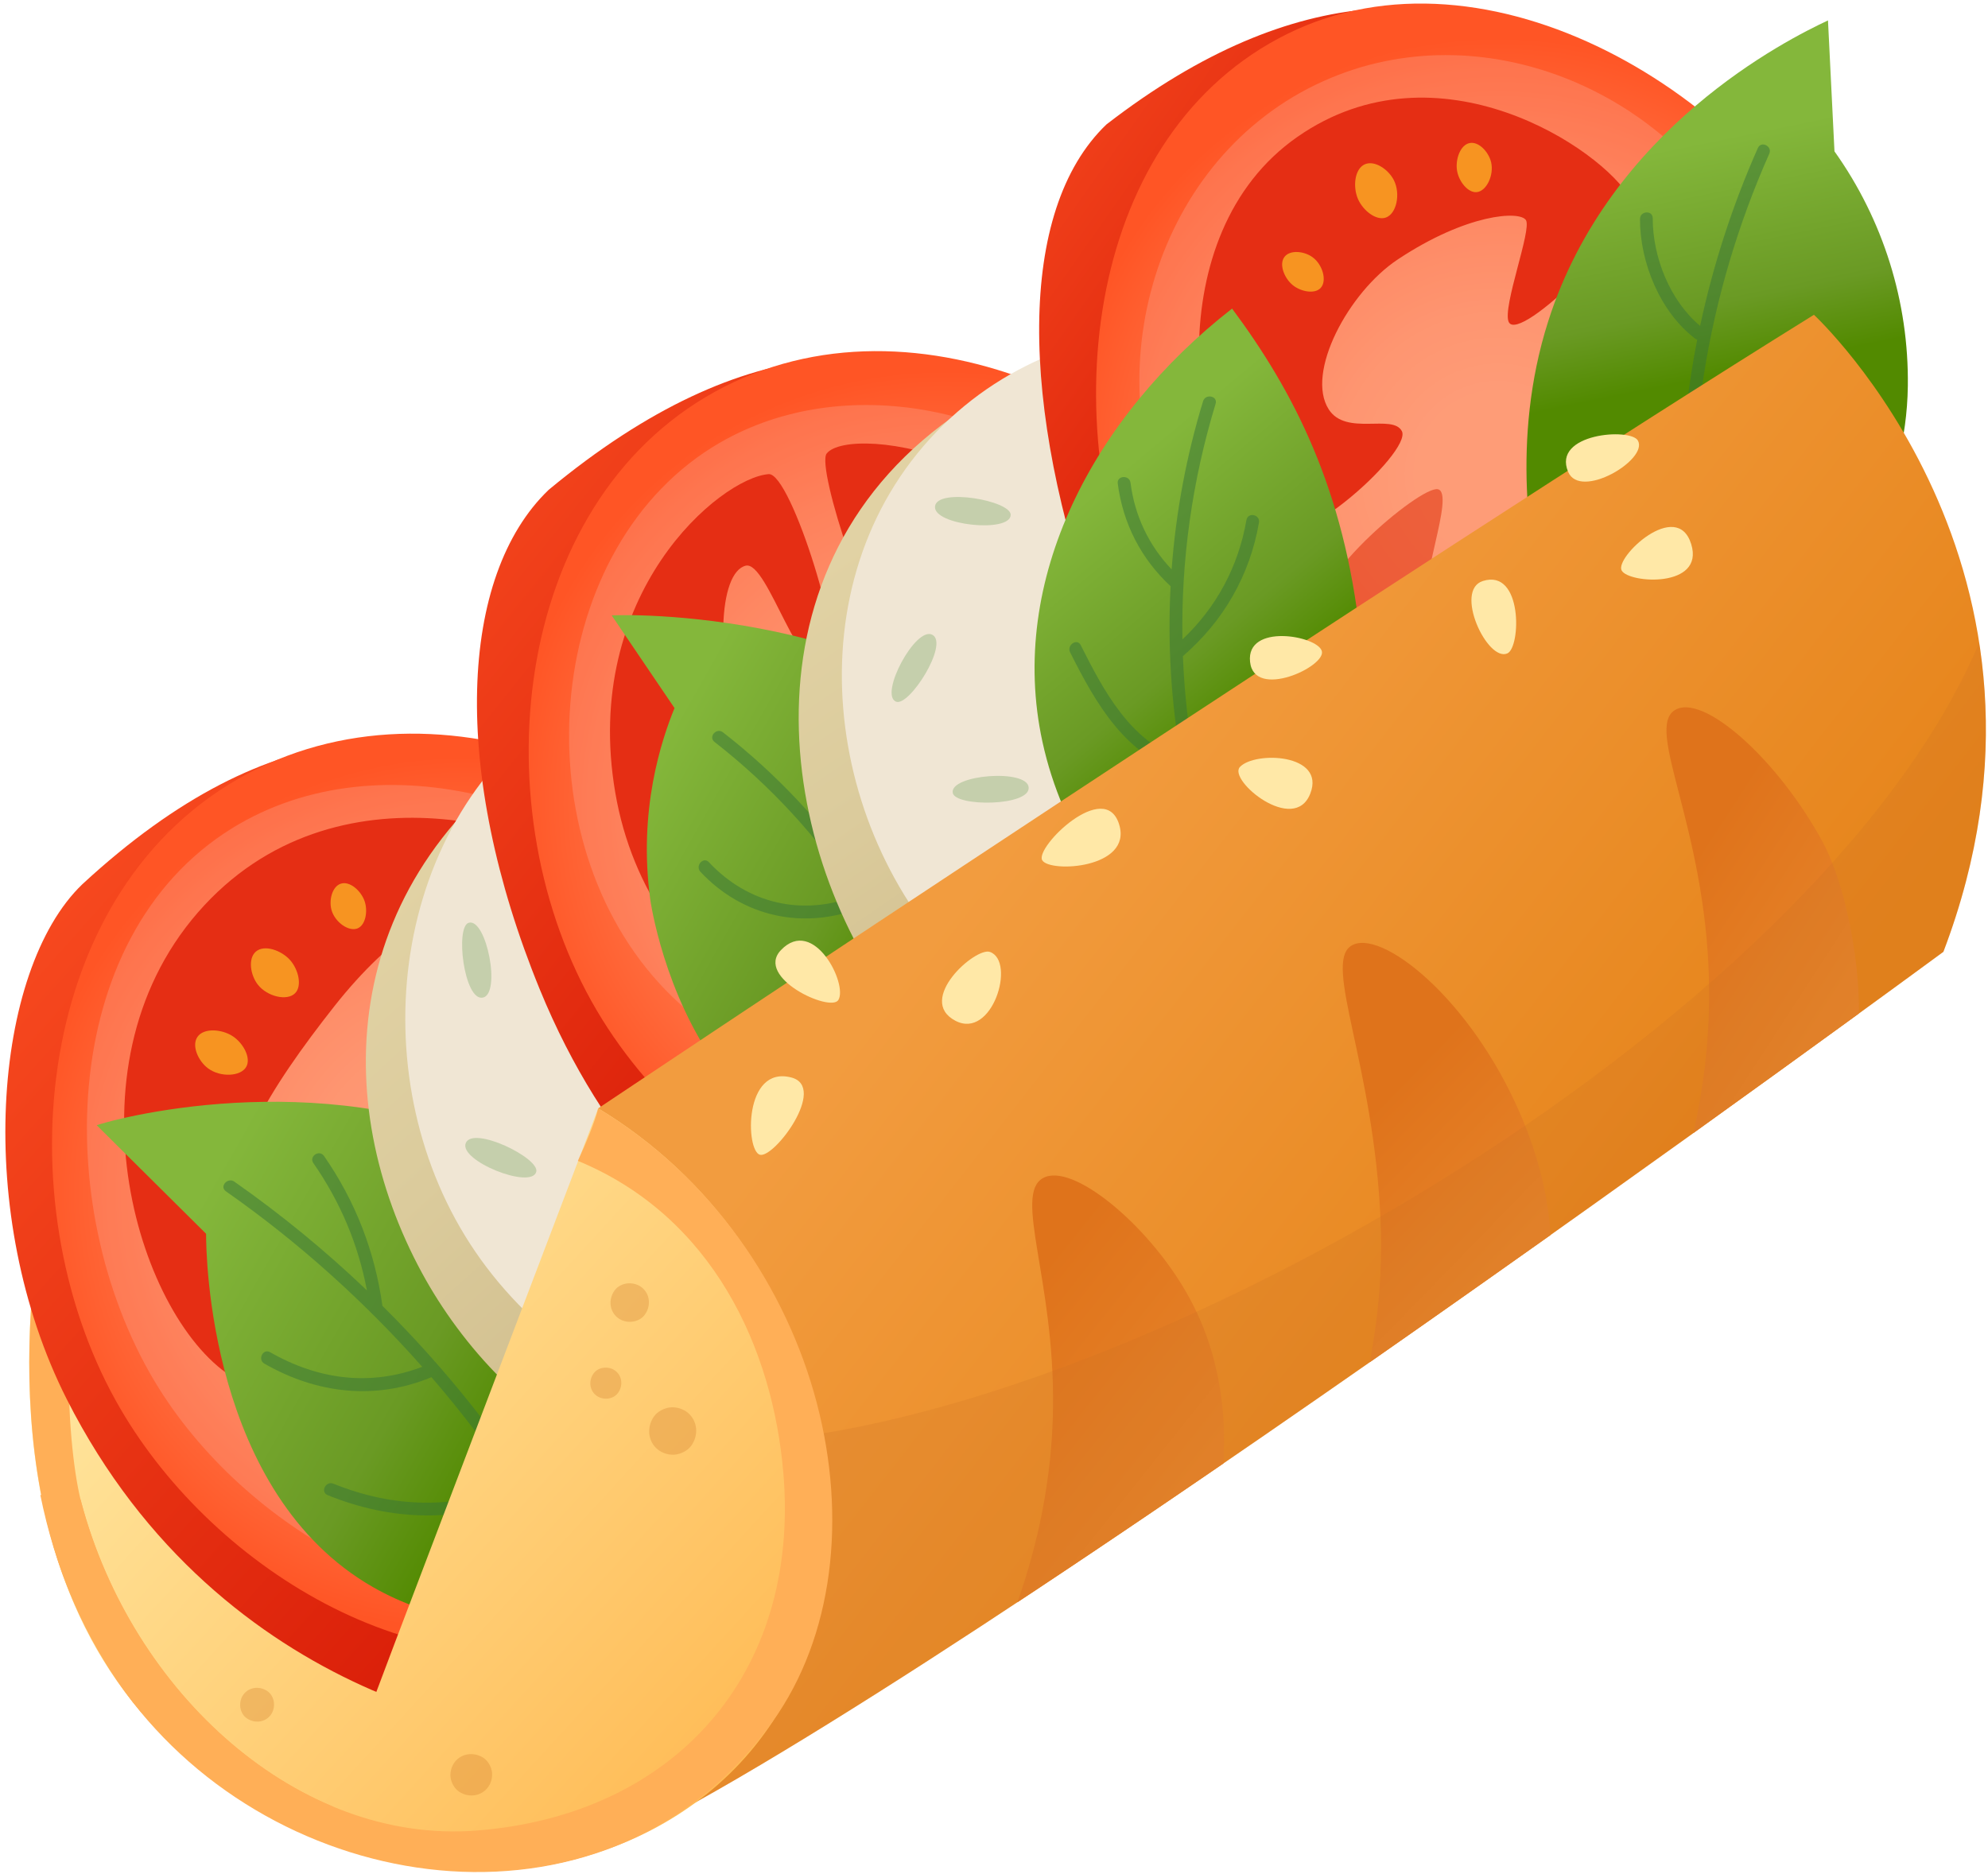<svg width="368" height="347" viewBox="0 0 368 347" fill="none" xmlns="http://www.w3.org/2000/svg">
<path d="M73.21 303.83C52.59 272.02 31.97 240.22 11.35 208.41C10.08 212.72 -7.49 275.16 24.53 315.07C39.76 334.06 59.18 340.71 59.18 340.71C75.48 347.25 92.28 348 107.05 344.04C94.7 331.46 83.94 318.54 73.21 303.83Z" fill="url(#paint0_linear_1_2155)"/>
<path d="M11.06 289.96C14.06 298.62 18.41 307.15 24.53 315.07C39.76 334.06 59.18 340.71 59.18 340.71C75.48 347.25 92.28 348 107.05 344.04C104.76 341.71 102.54 339.35 100.34 336.99C96.47 337.93 92.41 338.58 88.17 338.91C55.25 341.46 24.48 313.53 15.04 278.13C12.67 269.23 10.01 239.41 18.87 220.24L11.34 208.41C10.33 211.88 -1.28 253.17 11.06 289.96Z" fill="#FFAF57"/>
<path d="M145.84 206.19C133.66 171.49 86.26 98.06 15.25 163.7C-1.34 179.61 -4.92 224.91 12.37 259.07C40.96 315.56 97.58 323.39 108.43 320.82C121.14 317.8 123.24 315.47 131.95 304.64C152.75 278.73 156.22 235.8 145.84 206.19Z" fill="url(#paint1_linear_1_2155)"/>
<path d="M45.95 143.18C6.13 164.24 0.81 222.23 21.44 259.33C38.43 289.9 77.41 314.15 112.03 303.43C155.51 289.96 176.32 226.22 152.77 182.4C133.36 146.32 83.62 123.26 45.95 143.18Z" fill="url(#paint2_radial_1_2155)"/>
<path opacity="0.3" d="M42.97 153.34C10.21 173.61 9.53 225.28 29.44 257.07C46.48 284.28 83.27 304.34 110.87 293.31C148.44 278.3 161.95 208.5 129.95 171.58C110.09 148.67 70.75 136.15 42.97 153.34Z" fill="#FBAF9F"/>
<path d="M88.03 197.1C93.02 199.63 116 167.06 111.97 162.85C103.32 153.8 62 139.74 36.62 168.95C11.24 198.17 25.84 244.91 43.52 255.25C52.27 260.36 78.04 228.56 74.61 224.73C71.69 221.47 51.63 229.08 46.47 224.28C39.47 217.77 50.11 201.23 61.91 186.27C72.65 172.65 82.6 167.57 84.48 169.22C90.62 174.62 80.19 193.13 88.03 197.1Z" fill="#E52E14"/>
<path d="M54.64 183.87C55.97 182.5 55.23 179.46 53.69 177.74C52.08 175.94 48.92 174.81 47.35 176.19C45.87 177.49 46.35 180.54 47.74 182.31C49.47 184.51 53.16 185.39 54.64 183.87Z" fill="#F79421"/>
<path d="M66.21 171.87C67.7 171.24 68.12 168.65 67.49 166.83C66.83 164.92 64.74 163.05 63.07 163.61C61.49 164.14 60.86 166.65 61.36 168.46C61.98 170.71 64.56 172.57 66.21 171.87Z" fill="#F79421"/>
<path d="M45.59 197.5C46.52 195.83 45 193.09 43.06 191.83C41.03 190.51 37.68 190.26 36.53 192C35.44 193.64 36.71 196.46 38.52 197.8C40.77 199.47 44.56 199.35 45.59 197.5Z" fill="#F79421"/>
<path d="M39.73 215.3C40.07 213.42 37.75 211.31 35.51 210.75C33.17 210.15 29.91 210.99 29.38 213.01C28.88 214.92 30.99 217.18 33.13 217.86C35.8 218.72 39.35 217.39 39.73 215.3Z" fill="#F79421"/>
<path d="M98.38 215.43C118.68 226.9 129.8 244.87 134.38 252.26C142.84 265.94 146.94 278.78 149.05 287.59C141.22 292.55 122.28 302.98 97.35 301.34C91.34 300.94 79.97 300.08 69.08 293.86C38.67 276.49 38.14 232.23 38.15 228.42L17.9 208.32C25.83 205.77 65.71 196.96 98.38 215.43Z" fill="url(#paint3_linear_1_2155)"/>
<path opacity="0.5" d="M101.99 281.21C93.2 266.79 82.7 253.58 70.79 241.76C69.39 231.68 65.79 222.39 59.98 214.02C59.11 212.77 57.14 214.09 58.01 215.34C63.01 222.54 66.31 230.38 67.92 238.9C60.28 231.6 52.09 224.87 43.38 218.77C42.14 217.9 40.57 219.67 41.81 220.55C55.23 229.95 67.38 240.88 78.16 253.05C68.6 256.69 58.97 255.48 50.01 250.35C48.68 249.59 47.63 251.71 48.95 252.47C58.67 258.04 69.49 259.28 79.87 254.97C85.37 261.34 90.48 268.04 95.19 275.07C84.07 279.41 72.89 279.21 61.72 274.69C60.31 274.12 59.24 276.23 60.66 276.81C72.55 281.62 84.64 281.91 96.51 277.11C97.69 278.91 98.89 280.7 100.02 282.54C100.82 283.84 102.78 282.51 101.99 281.21Z" fill="#367539"/>
<path d="M103.15 136.04C62.29 162.32 60.95 204.12 78.14 235.72C92.49 262.11 128.99 294.08 179.39 259.3C212.15 236.69 216.9 189.58 195.99 158.34C176.04 128.54 135.54 115.2 103.15 136.04Z" fill="url(#paint4_linear_1_2155)"/>
<path d="M106.34 129.26C72.61 149.78 66.58 196.93 86.06 228.76C106.01 261.37 152.17 277.03 185.72 255.14C219.06 233.38 223.23 185.42 202.32 154.18C182.37 124.39 139.24 109.24 106.34 129.26Z" fill="#F0E6D4"/>
<path d="M231.05 133.9C218.87 99.2 175.86 29.08 101.56 90.69C84.97 106.6 83.39 142.77 99.91 183.15C123.89 241.75 173.7 252.91 184.55 250.33C197.26 247.31 208.46 243.18 217.16 232.34C237.96 206.44 241.44 163.51 231.05 133.9Z" fill="url(#paint5_linear_1_2155)"/>
<path d="M132.39 72.5C94.4 93.42 88.82 150.3 110.46 187.06C131.2 222.28 180.95 245.8 218.04 224.46C255.41 202.96 259.7 147.54 239.2 111.72C218.79 76.04 169.42 52.11 132.39 72.5Z" fill="url(#paint6_radial_1_2155)"/>
<path opacity="0.3" d="M133.24 81.97C100.78 100.78 96.17 153.54 121.91 181.91C138.92 200.66 169.49 209.1 192.29 197.55C226.41 180.26 233.9 122.89 205.82 93.82C188.04 75.41 156.27 68.62 133.24 81.97Z" fill="#FBAF9F"/>
<path d="M153.48 123.46C156.85 121.22 146.46 87.47 142.29 87.78C133.34 88.45 107.61 109.9 113.89 146.73C120.17 183.55 156.39 199.86 169.92 193.38C176.61 190.18 167.1 154.76 163.41 154.87C160.27 154.97 161.36 169.49 156.37 170.26C149.6 171.31 143.72 156.39 137.82 139.06C132.01 122.02 133.07 105.94 138.04 104.73C142.16 103.74 148.18 126.98 153.48 123.46Z" fill="#E52E14"/>
<path d="M165.14 117.78C161.71 118.6 150.98 86.56 153.03 83.96C157.4 78.44 198.01 83.76 211.07 121.18C224.13 158.6 195.94 185.26 186.6 188.25C180.64 190.16 172.46 156.51 174.09 153.47C175.73 150.43 187.44 167.22 190.31 166.06C194.33 164.43 193.53 142 190.05 127.83C184.97 107.16 168.27 97.69 166.52 99.8C164.75 101.92 169.5 116.74 165.14 117.78Z" fill="#E52E14"/>
<path d="M197.64 146.41C169.33 113.32 118.42 113.68 113.23 113.93C117.11 119.65 120.98 125.37 124.86 131.09C122.48 136.92 118.06 150.05 120.4 166.72C120.4 166.72 122.84 184.07 133.22 198.04C149.32 219.71 182.07 229.14 216.43 222.68C217.24 217.07 225.95 179.5 197.64 146.41Z" fill="url(#paint7_linear_1_2155)"/>
<path opacity="0.5" d="M175.39 196.67C168.28 172.42 153.77 151.1 133.83 135.58C132.63 134.65 131.06 136.42 132.26 137.36C142.61 145.42 151.44 155.05 158.52 165.84C148.64 169.67 138.48 167.38 131.23 159.63C130.19 158.52 128.63 160.3 129.66 161.41C137.53 169.82 148.91 172.25 159.6 167.97C159.69 167.93 159.74 167.88 159.81 167.83C165.55 176.98 170.04 186.92 173.13 197.45C173.58 198.9 175.82 198.13 175.39 196.67Z" fill="#367539"/>
<path d="M174.32 78.68C134.88 108.57 145.01 162.35 169.05 190.3C193.5 218.73 246.87 214.56 273.47 185.84C300.55 156.6 292.32 108.71 263.93 83.97C237.42 60.87 204.49 55.81 174.32 78.68Z" fill="url(#paint8_linear_1_2155)"/>
<path d="M173.39 79.9C146.25 108 152.4 154.91 179.36 180.57C206.52 206.42 254.01 209.94 280.6 181.22C307.68 151.98 299.45 104.09 271.06 79.35C244.56 56.24 199.69 52.67 173.39 79.9Z" fill="#F0E6D4"/>
<path d="M86.77 170.84C90.05 169.91 92.82 184.05 89.36 184.7C85.89 185.34 84.23 171.56 86.77 170.84Z" fill="#C5CFAC"/>
<path d="M187.09 95.33C187.02 98.74 172.69 97.26 173.08 93.75C173.47 90.25 187.14 92.69 187.09 95.33Z" fill="#C5CFAC"/>
<path d="M99.26 216.98C98.26 220.24 84.88 214.88 86.22 211.62C87.56 208.36 100.03 214.45 99.26 216.98Z" fill="#C5CFAC"/>
<path d="M165.85 129.9C162.72 128.55 169.51 115.84 172.6 117.53C175.7 119.21 168.28 130.94 165.85 129.9Z" fill="#C5CFAC"/>
<path d="M176.36 146.78C175.81 143.41 190.17 142.28 190.42 145.79C190.67 149.31 176.79 149.39 176.36 146.78Z" fill="#C5CFAC"/>
<path d="M334.29 66.26C322.11 31.56 275.91 -31.97 204.8 23.05C188.21 38.96 188.77 75.37 203.15 115.51C224.51 175.12 256.77 193.32 267.61 190.74C280.32 187.72 311.69 175.54 320.4 164.7C341.2 138.8 344.68 95.87 334.29 66.26Z" fill="url(#paint9_linear_1_2155)"/>
<path d="M238.33 6.26C201.4 24.48 194.42 77.27 212.35 116.93C228.57 152.82 271.1 184.48 306.95 172.39C346.74 158.97 362.92 96.88 342.29 54.16C324.27 16.86 275.17 -11.93 238.33 6.26Z" fill="url(#paint10_radial_1_2155)"/>
<path opacity="0.3" d="M245.05 14.99C213.81 28.97 202.34 69.06 217.65 98.82C232.01 126.72 267.9 141.61 297.53 127.14C328.1 112.21 337.86 72.92 322.98 44.1C308.85 16.76 274.14 1.97 245.05 14.99Z" fill="#FBAF9F"/>
<path d="M279.27 59.59C281.16 63.9 304.19 40.99 301.77 36.72C296.58 27.55 266.15 7.25 240.18 25.33C214.21 43.41 220.12 86.5 232.31 98.67C238.34 104.69 261.51 83.66 259.5 79.82C257.79 76.56 249.18 80.79 245.97 75.8C241.61 69.03 249.65 54.07 258.73 48.04C271.54 39.53 281.36 38.97 282.47 40.76C283.58 42.54 278.08 56.86 279.27 59.59Z" fill="#E52E14"/>
<path opacity="0.5" d="M289.85 70.04C287.42 66.7 307.27 45.44 310.4 46.78C317.06 49.64 333.98 93.9 311.06 119.28C288.15 144.66 252.3 123.41 245.07 114.55C240.46 108.9 262.91 89.81 266.18 90.58C269.45 91.35 262.21 108.88 264.63 111.52C268.02 115.23 285.41 107.39 294.85 99.31C308.61 87.53 307.45 67.06 304.85 65.88C302.24 64.69 292.95 74.29 289.85 70.04Z" fill="#DD2400"/>
<path d="M228.07 57.13C202.43 77.11 186.46 107.33 192.96 137.3C200.41 171.62 232.85 189.67 237.44 192.18C242.65 178.16 255.4 151.56 251.78 117.78C248.86 90.51 239.43 72.41 228.07 57.13Z" fill="url(#paint11_linear_1_2155)"/>
<path opacity="0.5" d="M230.73 96.27C229.25 104.84 225.17 112.47 218.88 118.38C218.63 103.7 220.68 89 225.02 74.76C225.47 73.3 223.14 72.83 222.7 74.28C219.59 84.48 217.66 94.92 216.88 105.42C212.68 101 210.06 95.54 209.27 89.38C209.08 87.88 206.71 88.01 206.91 89.53C207.87 96.93 211.23 103.47 216.69 108.53C216.13 119.21 216.77 129.93 218.62 140.51C209.18 137.16 204.33 127.94 200.06 119.45C199.38 118.09 197.42 119.42 198.09 120.77C202.85 130.25 208.32 139.93 219.12 143.17C219.89 147.13 220.8 151.07 221.9 154.98C222.31 156.45 224.55 155.67 224.14 154.21C221.11 143.46 219.4 132.49 218.97 121.48C226.46 115.02 231.36 106.52 233.05 96.75C233.31 95.25 230.99 94.76 230.73 96.27Z" fill="#367539"/>
<path d="M286.59 59.48C279.51 81.7 283.58 102.43 285.26 110.96C288.36 126.74 294.09 138.94 298.54 146.83C308.19 141.84 323.33 132.22 335.76 114.94C342.46 105.61 352.9 91.78 353.16 71.46C353.36 55.9 348.6 40.69 339.58 28.02L338.38 3.78C330.83 7.32 297.97 23.73 286.59 59.48Z" fill="url(#paint12_linear_1_2155)"/>
<path opacity="0.5" d="M325.4 27.4C320.71 37.98 317.12 49.04 314.71 60.34C309.11 55.65 305.92 47.57 305.94 40.4C305.94 38.88 303.58 39.03 303.58 40.55C303.56 48.6 307.32 57.81 313.85 62.74C313.95 62.82 314.06 62.85 314.17 62.89C310.98 79.12 310.25 95.81 312.35 112.29C312.54 113.79 314.91 113.66 314.71 112.14C311.08 83.7 315.91 54.61 327.51 28.46C328.13 27.08 326.02 26.01 325.4 27.4Z" fill="#367539"/>
<path d="M110.73 205.2C110.73 205.2 261.27 104.52 335.78 58.28C335.78 58.28 386.7 105.36 359.74 176.22C359.74 176.22 163.56 320.58 110.39 342.93L110.73 205.2Z" fill="url(#paint13_linear_1_2155)"/>
<path d="M188.33 296.65C200.69 288.49 213.57 279.79 226.48 270.94C227.04 261.58 225.85 250.14 219.59 239.25C212.28 226.51 198.39 215.09 193.05 218.12C187.6 221.2 195.19 236.93 194.93 260.41C194.77 274.14 191.98 286.34 188.33 296.65Z" fill="url(#paint14_linear_1_2155)"/>
<path d="M287.02 228.66C286.63 221.75 284.84 214.27 281.54 206.52C272.25 184.72 255.36 171.6 250.06 175.14C244.97 178.54 254.32 197.19 255.55 225.77C255.97 235.42 255.07 244.29 253.55 252.21C265.1 244.15 276.38 236.2 287.02 228.66Z" fill="url(#paint15_linear_1_2155)"/>
<path d="M310 131.49C304.51 134.99 315.6 152.91 316.34 181.1C316.62 191.65 315.38 201.28 313.45 209.78C325.69 200.99 336.21 193.37 344.11 187.63C344.23 176.85 341.32 163.08 337.34 155.78C329.04 140.51 315.18 128.2 310 131.49Z" fill="url(#paint16_linear_1_2155)"/>
<path opacity="0.2" d="M133.05 267.27L132.61 267.3C125.21 267.75 117.87 267.89 110.58 267.8L110.4 342.93C163.56 320.58 359.75 176.22 359.75 176.22C367.92 154.74 368.91 135.46 366.36 119C336.51 189.77 206.06 265.65 133.05 267.27Z" fill="#C97223"/>
<path d="M110.73 205.2C98.22 238.08 85.72 270.95 73.21 303.83C67.73 318.52 59.18 340.71 59.18 340.71C91.96 353.85 126.73 343.62 143.02 318.74C164.23 286.37 153.11 230.8 110.73 205.2Z" fill="url(#paint17_linear_1_2155)"/>
<path d="M110.73 205.2C110.13 207.74 108.33 211.99 106.97 214.92C131.92 225.23 143.06 249.56 145.01 272.75C148.14 310.04 124.71 336.08 88.18 338.91C55.26 341.46 24.49 313.53 15.05 278.13C15.01 278 14.98 277.81 14.94 277.67C12.38 277.69 9.89 277.38 7.46 276.76C10.11 289.83 15.3 303.14 24.53 315.07C53.26 352.2 113.32 360.33 143.02 318.74C165.51 287.25 153.11 230.8 110.73 205.2Z" fill="#FFAF57"/>
<path d="M256.53 40.28C254.73 40.91 252.28 38.95 251.37 36.83C250.41 34.61 250.73 31.27 252.64 30.42C254.45 29.62 257.01 31.35 258.02 33.36C259.29 35.87 258.53 39.58 256.53 40.28Z" fill="#F79421"/>
<path d="M244.46 53.32C243.35 54.5 240.78 54 239.29 52.78C237.73 51.5 236.69 48.89 237.8 47.52C238.85 46.22 241.42 46.5 242.94 47.6C244.85 48.96 245.69 52.02 244.46 53.32Z" fill="#F79421"/>
<path d="M273.38 35.57C271.73 35.74 270.06 33.6 269.72 31.63C269.36 29.57 270.29 26.81 272.07 26.48C273.75 26.17 275.57 28.14 276.02 30.03C276.58 32.39 275.2 35.37 273.38 35.57Z" fill="#F79421"/>
<path opacity="0.3" d="M127.26 261.5C126.38 260.8 125.15 260.44 124.03 260.57C122.96 260.69 121.73 261.31 121.09 262.2C119.69 264.13 119.86 266.84 121.78 268.37C122.66 269.07 123.89 269.43 125.01 269.3C126.08 269.18 127.31 268.56 127.95 267.67C129.35 265.75 129.18 263.04 127.26 261.5Z" fill="#D07825"/>
<path opacity="0.3" d="M84.13 326.29C83.54 327.09 83.27 328.18 83.42 329.16C83.56 330.1 84.15 331.15 84.95 331.69C86.69 332.86 89.07 332.62 90.35 330.87C90.94 330.07 91.21 328.98 91.06 328C90.92 327.06 90.33 326.01 89.53 325.47C87.79 324.31 85.41 324.55 84.13 326.29Z" fill="#D07825"/>
<path opacity="0.3" d="M118.8 238.35C117.33 237.18 114.9 237.35 113.76 238.92C112.62 240.49 112.76 242.71 114.33 243.96C115.8 245.13 118.23 244.96 119.37 243.39C120.51 241.82 120.38 239.6 118.8 238.35Z" fill="#D07825"/>
<path opacity="0.3" d="M45.05 313.74C44.07 315.07 44.3 317.2 45.72 318.15C47.14 319.1 49.08 318.91 50.13 317.48C51.11 316.15 50.88 314.02 49.46 313.07C48.04 312.12 46.1 312.31 45.05 313.74Z" fill="#D07825"/>
<path opacity="0.3" d="M113.98 253.84C112.81 252.88 110.85 252.99 109.91 254.24C108.97 255.49 109.05 257.28 110.31 258.31C111.48 259.27 113.44 259.16 114.38 257.91C115.32 256.65 115.23 254.87 113.98 253.84Z" fill="#D07825"/>
<path d="M183.25 176.24C180.58 175.29 169.53 185.1 176.83 188.97C183.69 192.6 188.1 177.96 183.25 176.24Z" fill="#FFE8A7"/>
<path d="M290.28 87.36C287.26 80.23 301.84 79.16 303.19 81.56C305.19 85.09 292.51 92.62 290.28 87.36Z" fill="#FFE8A7"/>
<path d="M207.17 152.65C204.56 144.08 191.57 156.85 192.92 159.25C194.28 161.65 209.66 160.8 207.17 152.65Z" fill="#FFE8A7"/>
<path d="M229.51 142.01C227.28 144.45 239.56 154.61 242.55 146.92C245.44 139.49 232.24 139.04 229.51 142.01Z" fill="#FFE8A7"/>
<path d="M146.5 199.49C137.63 197.16 138.01 213.09 140.67 213.79C143.33 214.49 153.2 201.26 146.5 199.49Z" fill="#FFE8A7"/>
<path d="M274.51 107.56C281.9 105.24 281.55 119.85 279.03 120.97C275.32 122.61 269.07 109.25 274.51 107.56Z" fill="#FFE8A7"/>
<path d="M313.07 100.77C310.46 92.2 298.83 103.23 300.19 105.63C301.54 108.03 315.55 108.92 313.07 100.77Z" fill="#FFE8A7"/>
<path d="M144.56 175.9C150.63 169.55 157.01 182.28 155.18 185.15C153.7 187.48 139.7 180.97 144.56 175.9Z" fill="#FFE8A7"/>
<path d="M231.4 122.53C232.15 129.64 245.55 123.37 244.68 120.52C243.81 117.66 230.63 115.35 231.4 122.53Z" fill="#FFE8A7"/>
<defs>
<linearGradient id="paint0_linear_1_2155" x1="-17.237" y1="230.127" x2="139.938" y2="374.255" gradientUnits="userSpaceOnUse">
<stop offset="0.19" stop-color="#FFE49B"/>
<stop offset="1" stop-color="#FFB144"/>
</linearGradient>
<linearGradient id="paint1_linear_1_2155" x1="122.133" y1="265.794" x2="-22.228" y2="137.03" gradientUnits="userSpaceOnUse">
<stop offset="0.017" stop-color="#DA1F09"/>
<stop offset="1" stop-color="#FF5525"/>
</linearGradient>
<radialGradient id="paint2_radial_1_2155" cx="0" cy="0" r="1" gradientUnits="userSpaceOnUse" gradientTransform="translate(86.31 220.861) rotate(-3.618) scale(81.041 81.041)">
<stop offset="0.184" stop-color="#FF9467"/>
<stop offset="0.382" stop-color="#FF8A5D"/>
<stop offset="0.721" stop-color="#FF6F41"/>
<stop offset="1" stop-color="#FF5525"/>
</radialGradient>
<linearGradient id="paint3_linear_1_2155" x1="32.375" y1="225.574" x2="97.645" y2="262.515" gradientUnits="userSpaceOnUse">
<stop offset="0.033" stop-color="#84B73B"/>
<stop offset="0.705" stop-color="#6A9A24"/>
<stop offset="1" stop-color="#528A00"/>
</linearGradient>
<linearGradient id="paint4_linear_1_2155" x1="92.053" y1="148.593" x2="144.863" y2="206.827" gradientUnits="userSpaceOnUse">
<stop stop-color="#E1D2A4"/>
<stop offset="0.559" stop-color="#DBCB9C"/>
<stop offset="1" stop-color="#D4C292"/>
</linearGradient>
<linearGradient id="paint5_linear_1_2155" x1="175.505" y1="164.146" x2="50.219" y2="63.679" gradientUnits="userSpaceOnUse">
<stop offset="0.017" stop-color="#DA1F09"/>
<stop offset="1" stop-color="#FF5525"/>
</linearGradient>
<radialGradient id="paint6_radial_1_2155" cx="0" cy="0" r="1" gradientUnits="userSpaceOnUse" gradientTransform="translate(174.603 148.797) rotate(-3.618) scale(80.462 80.462)">
<stop offset="0.184" stop-color="#FF9467"/>
<stop offset="0.382" stop-color="#FF8A5D"/>
<stop offset="0.721" stop-color="#FF6F41"/>
<stop offset="1" stop-color="#FF5525"/>
</radialGradient>
<linearGradient id="paint7_linear_1_2155" x1="116.344" y1="144.754" x2="169.381" y2="174.579" gradientUnits="userSpaceOnUse">
<stop offset="0.033" stop-color="#84B73B"/>
<stop offset="0.705" stop-color="#6A9A24"/>
<stop offset="1" stop-color="#528A00"/>
</linearGradient>
<linearGradient id="paint8_linear_1_2155" x1="181.268" y1="84.095" x2="223.83" y2="146.23" gradientUnits="userSpaceOnUse">
<stop stop-color="#E1D2A4"/>
<stop offset="0.559" stop-color="#DBCB9C"/>
<stop offset="1" stop-color="#D4C292"/>
</linearGradient>
<linearGradient id="paint9_linear_1_2155" x1="241.805" y1="77.589" x2="153.828" y2="15.794" gradientUnits="userSpaceOnUse">
<stop offset="0.017" stop-color="#DA1F09"/>
<stop offset="1" stop-color="#FF5525"/>
</linearGradient>
<radialGradient id="paint10_radial_1_2155" cx="0" cy="0" r="1" gradientUnits="userSpaceOnUse" gradientTransform="translate(277.31 87.793) rotate(-3.618) scale(81.085 81.085)">
<stop offset="0.184" stop-color="#FF9467"/>
<stop offset="0.382" stop-color="#FF8A5D"/>
<stop offset="0.721" stop-color="#FF6F41"/>
<stop offset="1" stop-color="#FF5525"/>
</radialGradient>
<linearGradient id="paint11_linear_1_2155" x1="200.081" y1="90.956" x2="232.986" y2="130.35" gradientUnits="userSpaceOnUse">
<stop offset="0.033" stop-color="#84B73B"/>
<stop offset="0.705" stop-color="#6A9A24"/>
<stop offset="1" stop-color="#528A00"/>
</linearGradient>
<linearGradient id="paint12_linear_1_2155" x1="306.726" y1="26.334" x2="315.708" y2="70.005" gradientUnits="userSpaceOnUse">
<stop offset="0.033" stop-color="#84B73B"/>
<stop offset="0.705" stop-color="#6A9A24"/>
<stop offset="1" stop-color="#528A00"/>
</linearGradient>
<linearGradient id="paint13_linear_1_2155" x1="178.131" y1="165.563" x2="287.946" y2="251.159" gradientUnits="userSpaceOnUse">
<stop stop-color="#F29C3F"/>
<stop offset="1" stop-color="#E6841A"/>
</linearGradient>
<linearGradient id="paint14_linear_1_2155" x1="242.769" y1="296.26" x2="182.096" y2="247.855" gradientUnits="userSpaceOnUse">
<stop stop-color="#EC9034"/>
<stop offset="1" stop-color="#DF731B"/>
</linearGradient>
<linearGradient id="paint15_linear_1_2155" x1="294.95" y1="251.816" x2="250.674" y2="208.717" gradientUnits="userSpaceOnUse">
<stop stop-color="#EC9034"/>
<stop offset="1" stop-color="#DF731B"/>
</linearGradient>
<linearGradient id="paint16_linear_1_2155" x1="359.64" y1="199.995" x2="308.218" y2="166.628" gradientUnits="userSpaceOnUse">
<stop stop-color="#EC9034"/>
<stop offset="1" stop-color="#DF731B"/>
</linearGradient>
<linearGradient id="paint17_linear_1_2155" x1="8.687" y1="201.851" x2="165.864" y2="345.98" gradientUnits="userSpaceOnUse">
<stop offset="0.19" stop-color="#FFE49B"/>
<stop offset="1" stop-color="#FFB144"/>
</linearGradient>
</defs>
</svg>
